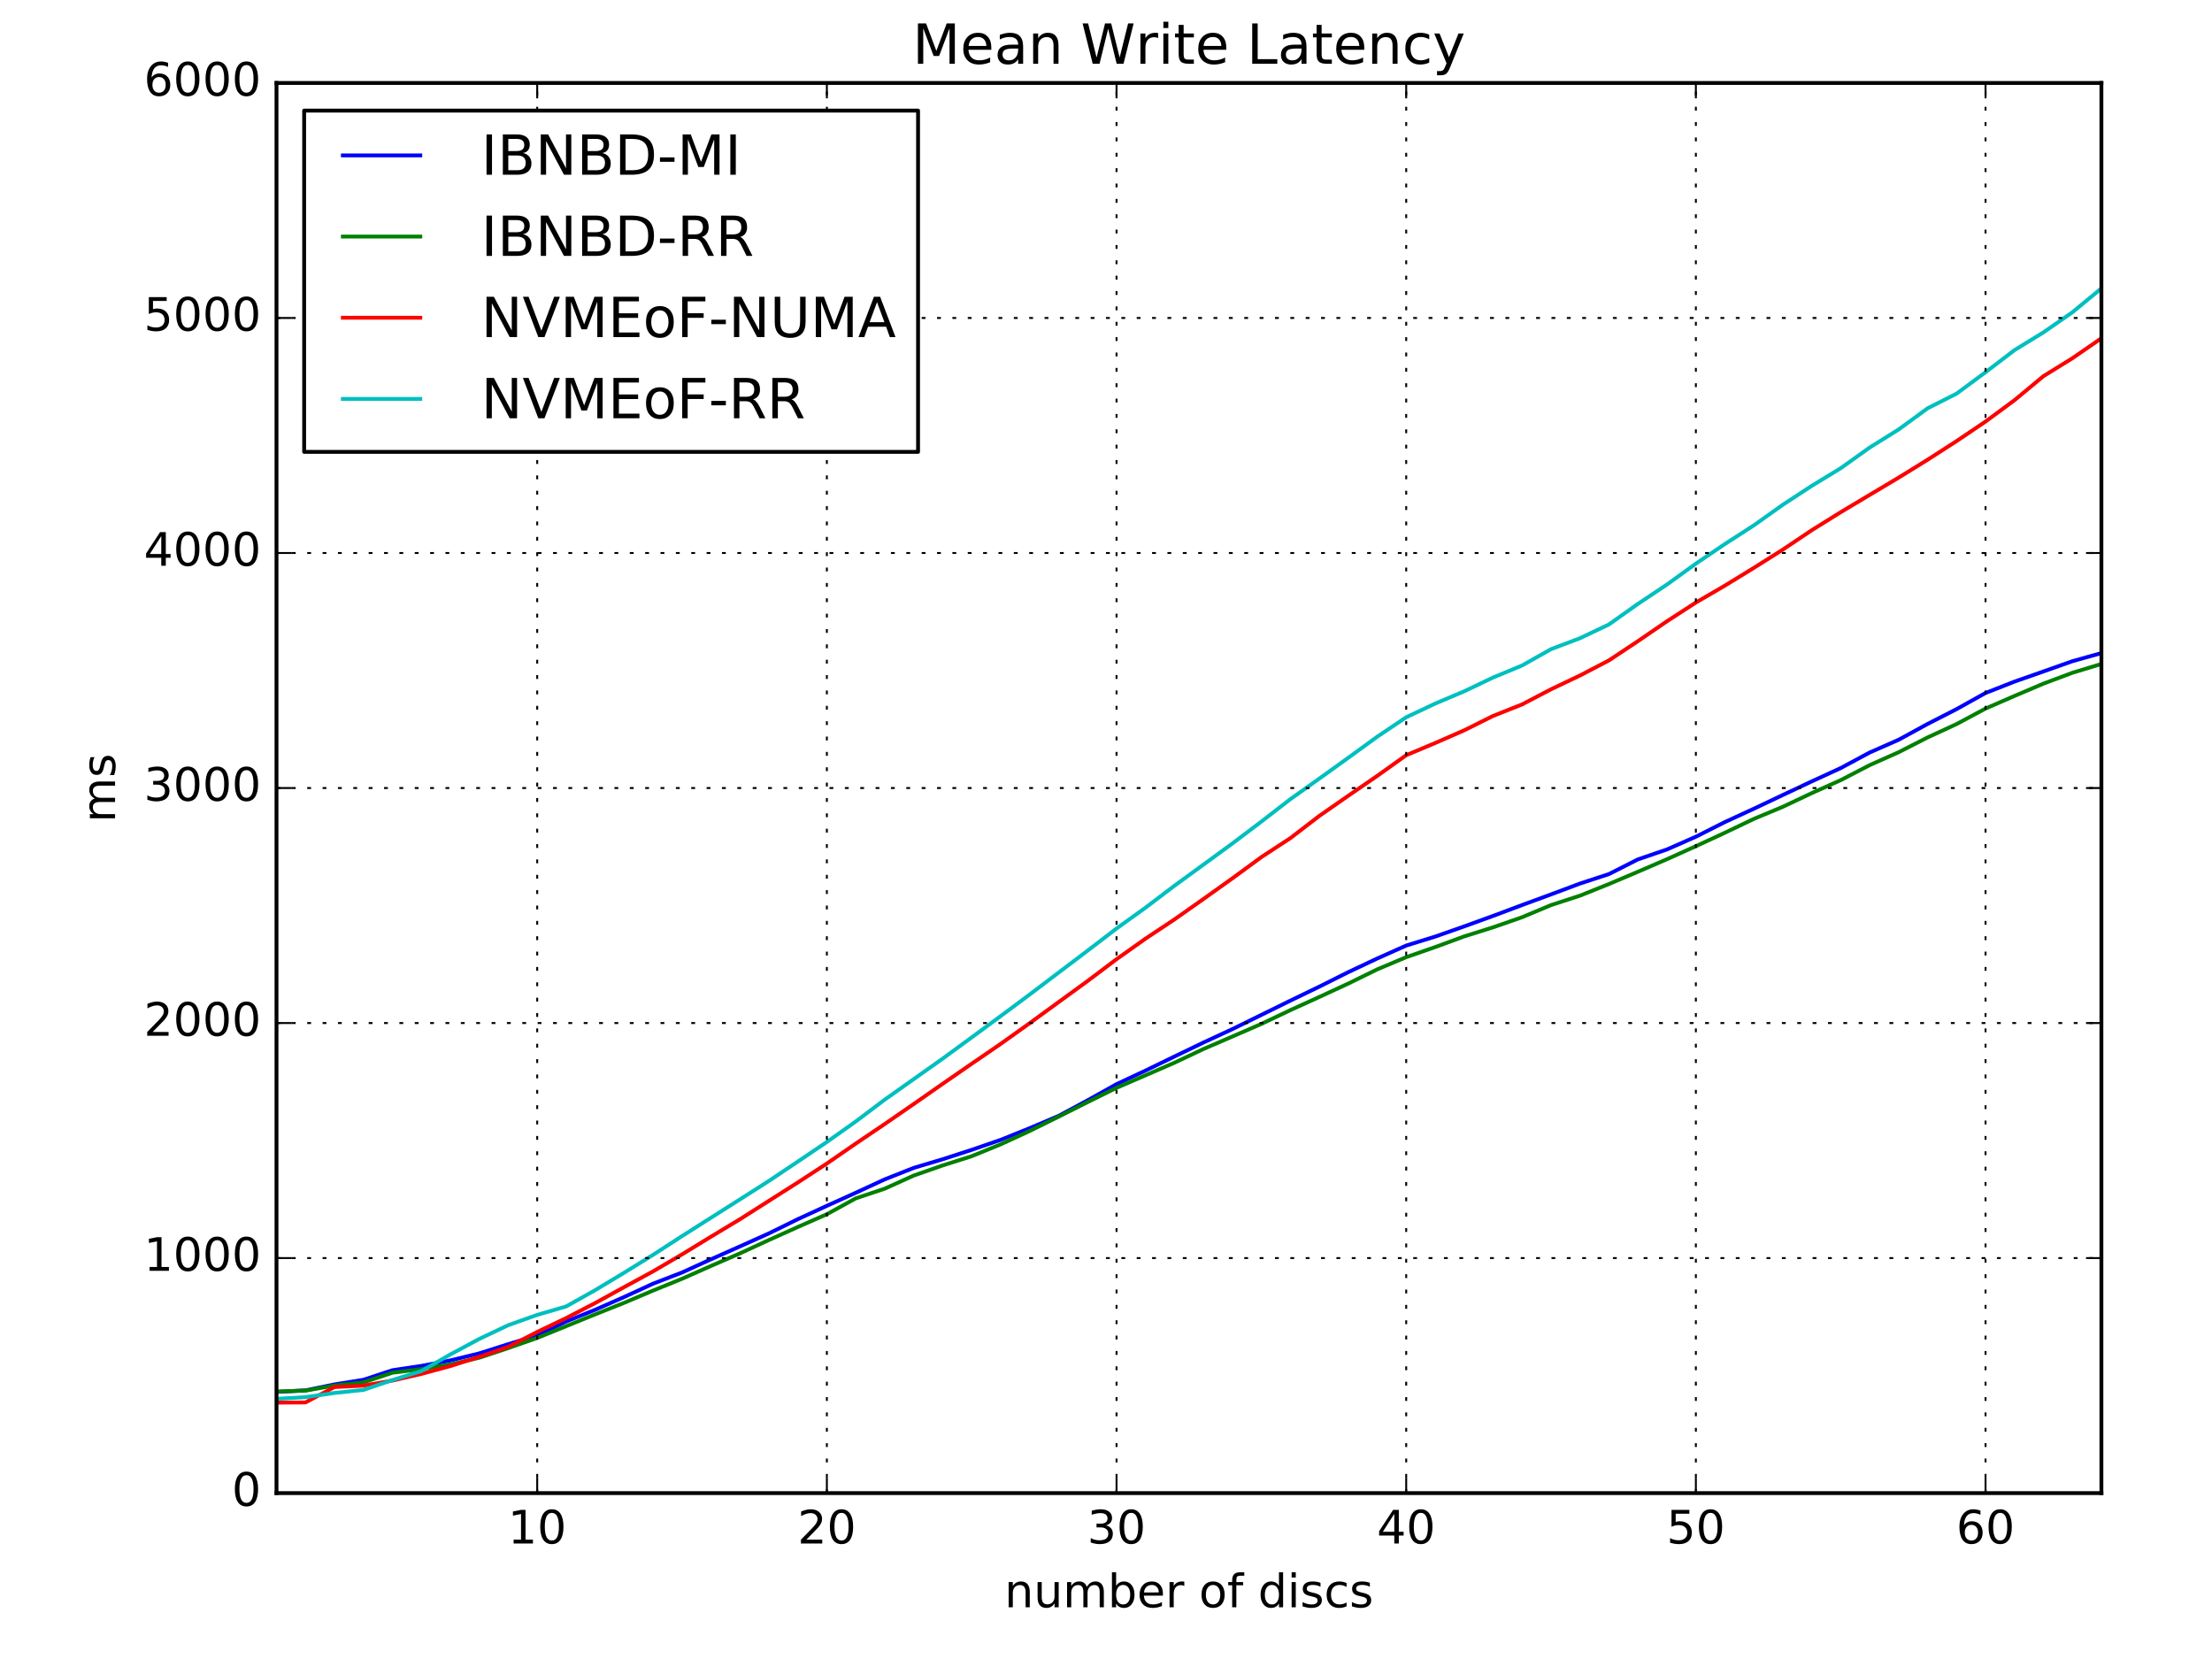 <?xml version="1.0" encoding="utf-8" standalone="no"?>
<!DOCTYPE svg PUBLIC "-//W3C//DTD SVG 1.1//EN"
  "http://www.w3.org/Graphics/SVG/1.1/DTD/svg11.dtd">
<!-- Created with matplotlib (http://matplotlib.org/) -->
<svg height="432pt" version="1.1" viewBox="0 0 576 432" width="576pt" xmlns="http://www.w3.org/2000/svg" xmlns:xlink="http://www.w3.org/1999/xlink">
 <defs>
  <style type="text/css">
*{stroke-linecap:butt;stroke-linejoin:round;stroke-miterlimit:100000;}
  </style>
 </defs>
 <g id="figure_1">
  <g id="patch_1">
   <path d="M 0 432 
L 576 432 
L 576 0 
L 0 0 
z
" style="fill:#ffffff;"/>
  </g>
  <g id="axes_1">
   <g id="patch_2">
    <path d="M 72 388.8 
L 547.2 388.8 
L 547.2 21.6 
L 72 21.6 
z
" style="fill:#ffffff;"/>
   </g>
   <g id="line2d_1">
    <path clip-path="url(#p3dcf7a0c95)" d="M 72 362.446 
L 79.543 362.047 
L 87.086 360.508 
L 94.629 359.295 
L 102.171 356.804 
L 109.714 355.678 
L 117.257 354.258 
L 124.8 352.417 
L 132.343 350.019 
L 139.886 347.706 
L 147.429 344.119 
L 154.971 341.063 
L 162.514 337.744 
L 170.057 334.269 
L 177.6 331.354 
L 185.143 327.91 
L 192.686 324.559 
L 200.229 321.168 
L 207.771 317.459 
L 215.314 313.992 
L 222.857 310.58 
L 230.4 307.097 
L 237.943 304.113 
L 245.486 301.856 
L 253.029 299.414 
L 260.571 296.815 
L 268.114 293.779 
L 275.657 290.577 
L 283.2 286.525 
L 290.743 282.314 
L 298.286 278.776 
L 305.829 275.109 
L 313.371 271.473 
L 320.914 267.976 
L 328.457 264.275 
L 336 260.566 
L 343.543 256.921 
L 351.086 253.142 
L 358.629 249.589 
L 366.171 246.219 
L 373.714 243.887 
L 381.257 241.234 
L 388.8 238.502 
L 396.343 235.672 
L 403.886 232.898 
L 411.429 230.073 
L 418.971 227.603 
L 426.514 223.782 
L 434.057 221.2 
L 441.6 217.878 
L 449.143 214.068 
L 456.686 210.596 
L 464.229 207.022 
L 471.771 203.474 
L 479.314 200.008 
L 486.857 195.953 
L 494.4 192.635 
L 501.943 188.515 
L 509.486 184.655 
L 517.029 180.452 
L 524.571 177.49 
L 532.114 174.844 
L 539.657 172.172 
L 547.2 170.066 
" style="fill:none;stroke:#0000ff;stroke-linecap:square;"/>
   </g>
   <g id="line2d_2">
    <path clip-path="url(#p3dcf7a0c95)" d="M 72 362.359 
L 79.543 362.114 
L 87.086 360.794 
L 94.629 359.971 
L 102.171 357.453 
L 109.714 356.513 
L 117.257 355.3 
L 124.8 353.549 
L 132.343 351.038 
L 139.886 348.394 
L 147.429 345.333 
L 154.971 342.259 
L 162.514 339.256 
L 170.057 336.06 
L 177.6 332.992 
L 185.143 329.646 
L 192.686 326.376 
L 200.229 322.893 
L 207.771 319.497 
L 215.314 316.179 
L 222.857 312.042 
L 230.4 309.521 
L 237.943 306.104 
L 245.486 303.471 
L 253.029 301.072 
L 260.571 297.986 
L 268.114 294.51 
L 275.657 290.784 
L 283.2 286.992 
L 290.743 283.269 
L 298.286 280.009 
L 305.829 276.73 
L 313.371 273.161 
L 320.914 269.906 
L 328.457 266.625 
L 336 263.042 
L 343.543 259.608 
L 351.086 256.117 
L 358.629 252.42 
L 366.171 249.246 
L 373.714 246.619 
L 381.257 243.843 
L 388.8 241.471 
L 396.343 238.844 
L 403.886 235.685 
L 411.429 233.225 
L 418.971 230.198 
L 426.514 227 
L 434.057 223.744 
L 441.6 220.345 
L 449.143 216.851 
L 456.686 213.241 
L 464.229 210.094 
L 471.771 206.528 
L 479.314 203.15 
L 486.857 199.241 
L 494.4 195.876 
L 501.943 192.027 
L 509.486 188.543 
L 517.029 184.506 
L 524.571 181.221 
L 532.114 178.013 
L 539.657 175.187 
L 547.2 172.893 
" style="fill:none;stroke:#008000;stroke-linecap:square;"/>
   </g>
   <g id="line2d_3">
    <path clip-path="url(#p3dcf7a0c95)" d="M 72 365.242 
L 79.543 365.189 
L 87.086 361.187 
L 94.629 360.817 
L 102.171 359.498 
L 109.714 357.76 
L 117.257 355.726 
L 124.8 353.321 
L 132.343 350.725 
L 139.886 346.833 
L 147.429 343.217 
L 154.971 339.318 
L 162.514 335.169 
L 170.057 331.061 
L 177.6 326.637 
L 185.143 322.024 
L 192.686 317.482 
L 200.229 312.691 
L 207.771 307.894 
L 215.314 302.98 
L 222.857 297.773 
L 230.4 292.677 
L 237.943 287.474 
L 245.486 282.206 
L 253.029 276.992 
L 260.571 271.829 
L 268.114 266.445 
L 275.657 260.943 
L 283.2 255.454 
L 290.743 249.771 
L 298.286 244.424 
L 305.829 239.413 
L 313.371 234.097 
L 320.914 228.714 
L 328.457 223.183 
L 336 218.254 
L 343.543 212.464 
L 351.086 207.213 
L 358.629 202.035 
L 366.171 196.653 
L 373.714 193.479 
L 381.257 190.182 
L 388.8 186.424 
L 396.343 183.427 
L 403.886 179.485 
L 411.429 175.894 
L 418.971 171.962 
L 426.514 166.953 
L 434.057 161.786 
L 441.6 156.895 
L 449.143 152.503 
L 456.686 147.879 
L 464.229 143.124 
L 471.771 138.068 
L 479.314 133.37 
L 486.857 128.869 
L 494.4 124.371 
L 501.943 119.713 
L 509.486 114.857 
L 517.029 109.771 
L 524.571 104.208 
L 532.114 97.944 
L 539.657 93.279 
L 547.2 88.078 
" style="fill:none;stroke:#ff0000;stroke-linecap:square;"/>
   </g>
   <g id="line2d_4">
    <path clip-path="url(#p3dcf7a0c95)" d="M 72 364.264 
L 79.543 363.814 
L 87.086 362.724 
L 94.629 361.936 
L 102.171 359.368 
L 109.714 357.029 
L 117.257 352.704 
L 124.8 348.653 
L 132.343 345.075 
L 139.886 342.39 
L 147.429 340.192 
L 154.971 335.961 
L 162.514 331.421 
L 170.057 326.761 
L 177.6 321.873 
L 185.143 317.09 
L 192.686 312.314 
L 200.229 307.505 
L 207.771 302.459 
L 215.314 297.366 
L 222.857 292.019 
L 230.4 286.334 
L 237.943 280.992 
L 245.486 275.654 
L 253.029 270.133 
L 260.571 264.588 
L 268.114 258.975 
L 275.657 253.26 
L 283.2 247.558 
L 290.743 241.782 
L 298.286 236.354 
L 305.829 230.642 
L 313.371 225.148 
L 320.914 219.638 
L 328.457 213.94 
L 336 208.105 
L 343.543 202.747 
L 351.086 197.324 
L 358.629 191.838 
L 366.171 186.774 
L 373.714 183.215 
L 381.257 180.022 
L 388.8 176.421 
L 396.343 173.293 
L 403.886 169.039 
L 411.429 166.188 
L 418.971 162.598 
L 426.514 157.245 
L 434.057 152.22 
L 441.6 146.774 
L 449.143 141.672 
L 456.686 136.808 
L 464.229 131.446 
L 471.771 126.513 
L 479.314 121.925 
L 486.857 116.538 
L 494.4 111.835 
L 501.943 106.319 
L 509.486 102.502 
L 517.029 96.926 
L 524.571 91.172 
L 532.114 86.544 
L 539.657 81.308 
L 547.2 75.09 
" style="fill:none;stroke:#00bfbf;stroke-linecap:square;"/>
   </g>
   <g id="patch_3">
    <path d="M 547.2 388.8 
L 547.2 21.6 
" style="fill:none;stroke:#000000;stroke-linecap:square;stroke-linejoin:miter;"/>
   </g>
   <g id="patch_4">
    <path d="M 72 388.8 
L 72 21.6 
" style="fill:none;stroke:#000000;stroke-linecap:square;stroke-linejoin:miter;"/>
   </g>
   <g id="patch_5">
    <path d="M 72 388.8 
L 547.2 388.8 
" style="fill:none;stroke:#000000;stroke-linecap:square;stroke-linejoin:miter;"/>
   </g>
   <g id="patch_6">
    <path d="M 72 21.6 
L 547.2 21.6 
" style="fill:none;stroke:#000000;stroke-linecap:square;stroke-linejoin:miter;"/>
   </g>
   <g id="matplotlib.axis_1">
    <g id="xtick_1">
     <g id="line2d_5">
      <path clip-path="url(#p3dcf7a0c95)" d="M 139.886 388.8 
L 139.886 21.6 
" style="fill:none;stroke:#000000;stroke-dasharray:1,3;stroke-dashoffset:0.0;stroke-width:0.5;"/>
     </g>
     <g id="line2d_6">
      <defs>
       <path d="M 0 0 
L 0 -4 
" id="m0d6331dfb3" style="stroke:#000000;stroke-width:0.5;"/>
      </defs>
      <g>
       <use style="stroke:#000000;stroke-width:0.5;" x="139.886" xlink:href="#m0d6331dfb3" y="388.8"/>
      </g>
     </g>
     <g id="line2d_7">
      <defs>
       <path d="M 0 0 
L 0 4 
" id="m3b70b307ce" style="stroke:#000000;stroke-width:0.5;"/>
      </defs>
      <g>
       <use style="stroke:#000000;stroke-width:0.5;" x="139.886" xlink:href="#m3b70b307ce" y="21.6"/>
      </g>
     </g>
     <g id="text_1">
      <!-- 10 -->
      <defs>
       <path d="M 12.406 8.297 
L 28.516 8.297 
L 28.516 63.922 
L 10.984 60.406 
L 10.984 69.391 
L 28.422 72.906 
L 38.281 72.906 
L 38.281 8.297 
L 54.391 8.297 
L 54.391 0 
L 12.406 0 
z
" id="BitstreamVeraSans-Roman-31"/>
       <path d="M 31.781 66.406 
Q 24.172 66.406 20.328 58.906 
Q 16.5 51.422 16.5 36.375 
Q 16.5 21.391 20.328 13.891 
Q 24.172 6.391 31.781 6.391 
Q 39.453 6.391 43.281 13.891 
Q 47.125 21.391 47.125 36.375 
Q 47.125 51.422 43.281 58.906 
Q 39.453 66.406 31.781 66.406 
M 31.781 74.219 
Q 44.047 74.219 50.516 64.516 
Q 56.984 54.828 56.984 36.375 
Q 56.984 17.969 50.516 8.266 
Q 44.047 -1.422 31.781 -1.422 
Q 19.531 -1.422 13.062 8.266 
Q 6.594 17.969 6.594 36.375 
Q 6.594 54.828 13.062 64.516 
Q 19.531 74.219 31.781 74.219 
" id="BitstreamVeraSans-Roman-30"/>
      </defs>
      <g transform="translate(132.251 401.918)scale(0.12 -0.12)">
       <use xlink:href="#BitstreamVeraSans-Roman-31"/>
       <use x="63.623" xlink:href="#BitstreamVeraSans-Roman-30"/>
      </g>
     </g>
    </g>
    <g id="xtick_2">
     <g id="line2d_8">
      <path clip-path="url(#p3dcf7a0c95)" d="M 215.314 388.8 
L 215.314 21.6 
" style="fill:none;stroke:#000000;stroke-dasharray:1,3;stroke-dashoffset:0.0;stroke-width:0.5;"/>
     </g>
     <g id="line2d_9">
      <g>
       <use style="stroke:#000000;stroke-width:0.5;" x="215.314" xlink:href="#m0d6331dfb3" y="388.8"/>
      </g>
     </g>
     <g id="line2d_10">
      <g>
       <use style="stroke:#000000;stroke-width:0.5;" x="215.314" xlink:href="#m3b70b307ce" y="21.6"/>
      </g>
     </g>
     <g id="text_2">
      <!-- 20 -->
      <defs>
       <path d="M 19.188 8.297 
L 53.609 8.297 
L 53.609 0 
L 7.328 0 
L 7.328 8.297 
Q 12.938 14.109 22.625 23.891 
Q 32.328 33.688 34.812 36.531 
Q 39.547 41.844 41.422 45.531 
Q 43.312 49.219 43.312 52.781 
Q 43.312 58.594 39.234 62.25 
Q 35.156 65.922 28.609 65.922 
Q 23.969 65.922 18.812 64.312 
Q 13.672 62.703 7.812 59.422 
L 7.812 69.391 
Q 13.766 71.781 18.938 73 
Q 24.125 74.219 28.422 74.219 
Q 39.75 74.219 46.484 68.547 
Q 53.219 62.891 53.219 53.422 
Q 53.219 48.922 51.531 44.891 
Q 49.859 40.875 45.406 35.406 
Q 44.188 33.984 37.641 27.219 
Q 31.109 20.453 19.188 8.297 
" id="BitstreamVeraSans-Roman-32"/>
      </defs>
      <g transform="translate(207.679 401.918)scale(0.12 -0.12)">
       <use xlink:href="#BitstreamVeraSans-Roman-32"/>
       <use x="63.623" xlink:href="#BitstreamVeraSans-Roman-30"/>
      </g>
     </g>
    </g>
    <g id="xtick_3">
     <g id="line2d_11">
      <path clip-path="url(#p3dcf7a0c95)" d="M 290.743 388.8 
L 290.743 21.6 
" style="fill:none;stroke:#000000;stroke-dasharray:1,3;stroke-dashoffset:0.0;stroke-width:0.5;"/>
     </g>
     <g id="line2d_12">
      <g>
       <use style="stroke:#000000;stroke-width:0.5;" x="290.743" xlink:href="#m0d6331dfb3" y="388.8"/>
      </g>
     </g>
     <g id="line2d_13">
      <g>
       <use style="stroke:#000000;stroke-width:0.5;" x="290.743" xlink:href="#m3b70b307ce" y="21.6"/>
      </g>
     </g>
     <g id="text_3">
      <!-- 30 -->
      <defs>
       <path d="M 40.578 39.312 
Q 47.656 37.797 51.625 33 
Q 55.609 28.219 55.609 21.188 
Q 55.609 10.406 48.188 4.484 
Q 40.766 -1.422 27.094 -1.422 
Q 22.516 -1.422 17.656 -0.516 
Q 12.797 0.391 7.625 2.203 
L 7.625 11.719 
Q 11.719 9.328 16.594 8.109 
Q 21.484 6.891 26.812 6.891 
Q 36.078 6.891 40.938 10.547 
Q 45.797 14.203 45.797 21.188 
Q 45.797 27.641 41.281 31.266 
Q 36.766 34.906 28.719 34.906 
L 20.219 34.906 
L 20.219 43.016 
L 29.109 43.016 
Q 36.375 43.016 40.234 45.922 
Q 44.094 48.828 44.094 54.297 
Q 44.094 59.906 40.109 62.906 
Q 36.141 65.922 28.719 65.922 
Q 24.656 65.922 20.016 65.031 
Q 15.375 64.156 9.812 62.312 
L 9.812 71.094 
Q 15.438 72.656 20.344 73.438 
Q 25.25 74.219 29.594 74.219 
Q 40.828 74.219 47.359 69.109 
Q 53.906 64.016 53.906 55.328 
Q 53.906 49.266 50.438 45.094 
Q 46.969 40.922 40.578 39.312 
" id="BitstreamVeraSans-Roman-33"/>
      </defs>
      <g transform="translate(283.108 401.918)scale(0.12 -0.12)">
       <use xlink:href="#BitstreamVeraSans-Roman-33"/>
       <use x="63.623" xlink:href="#BitstreamVeraSans-Roman-30"/>
      </g>
     </g>
    </g>
    <g id="xtick_4">
     <g id="line2d_14">
      <path clip-path="url(#p3dcf7a0c95)" d="M 366.171 388.8 
L 366.171 21.6 
" style="fill:none;stroke:#000000;stroke-dasharray:1,3;stroke-dashoffset:0.0;stroke-width:0.5;"/>
     </g>
     <g id="line2d_15">
      <g>
       <use style="stroke:#000000;stroke-width:0.5;" x="366.171" xlink:href="#m0d6331dfb3" y="388.8"/>
      </g>
     </g>
     <g id="line2d_16">
      <g>
       <use style="stroke:#000000;stroke-width:0.5;" x="366.171" xlink:href="#m3b70b307ce" y="21.6"/>
      </g>
     </g>
     <g id="text_4">
      <!-- 40 -->
      <defs>
       <path d="M 37.797 64.312 
L 12.891 25.391 
L 37.797 25.391 
z
M 35.203 72.906 
L 47.609 72.906 
L 47.609 25.391 
L 58.016 25.391 
L 58.016 17.188 
L 47.609 17.188 
L 47.609 0 
L 37.797 0 
L 37.797 17.188 
L 4.891 17.188 
L 4.891 26.703 
z
" id="BitstreamVeraSans-Roman-34"/>
      </defs>
      <g transform="translate(358.536 401.918)scale(0.12 -0.12)">
       <use xlink:href="#BitstreamVeraSans-Roman-34"/>
       <use x="63.623" xlink:href="#BitstreamVeraSans-Roman-30"/>
      </g>
     </g>
    </g>
    <g id="xtick_5">
     <g id="line2d_17">
      <path clip-path="url(#p3dcf7a0c95)" d="M 441.6 388.8 
L 441.6 21.6 
" style="fill:none;stroke:#000000;stroke-dasharray:1,3;stroke-dashoffset:0.0;stroke-width:0.5;"/>
     </g>
     <g id="line2d_18">
      <g>
       <use style="stroke:#000000;stroke-width:0.5;" x="441.6" xlink:href="#m0d6331dfb3" y="388.8"/>
      </g>
     </g>
     <g id="line2d_19">
      <g>
       <use style="stroke:#000000;stroke-width:0.5;" x="441.6" xlink:href="#m3b70b307ce" y="21.6"/>
      </g>
     </g>
     <g id="text_5">
      <!-- 50 -->
      <defs>
       <path d="M 10.797 72.906 
L 49.516 72.906 
L 49.516 64.594 
L 19.828 64.594 
L 19.828 46.734 
Q 21.969 47.469 24.109 47.828 
Q 26.266 48.188 28.422 48.188 
Q 40.625 48.188 47.75 41.5 
Q 54.891 34.812 54.891 23.391 
Q 54.891 11.625 47.562 5.094 
Q 40.234 -1.422 26.906 -1.422 
Q 22.312 -1.422 17.547 -0.641 
Q 12.797 0.141 7.719 1.703 
L 7.719 11.625 
Q 12.109 9.234 16.797 8.062 
Q 21.484 6.891 26.703 6.891 
Q 35.156 6.891 40.078 11.328 
Q 45.016 15.766 45.016 23.391 
Q 45.016 31 40.078 35.438 
Q 35.156 39.891 26.703 39.891 
Q 22.75 39.891 18.812 39.016 
Q 14.891 38.141 10.797 36.281 
z
" id="BitstreamVeraSans-Roman-35"/>
      </defs>
      <g transform="translate(433.965 401.918)scale(0.12 -0.12)">
       <use xlink:href="#BitstreamVeraSans-Roman-35"/>
       <use x="63.623" xlink:href="#BitstreamVeraSans-Roman-30"/>
      </g>
     </g>
    </g>
    <g id="xtick_6">
     <g id="line2d_20">
      <path clip-path="url(#p3dcf7a0c95)" d="M 517.029 388.8 
L 517.029 21.6 
" style="fill:none;stroke:#000000;stroke-dasharray:1,3;stroke-dashoffset:0.0;stroke-width:0.5;"/>
     </g>
     <g id="line2d_21">
      <g>
       <use style="stroke:#000000;stroke-width:0.5;" x="517.029" xlink:href="#m0d6331dfb3" y="388.8"/>
      </g>
     </g>
     <g id="line2d_22">
      <g>
       <use style="stroke:#000000;stroke-width:0.5;" x="517.029" xlink:href="#m3b70b307ce" y="21.6"/>
      </g>
     </g>
     <g id="text_6">
      <!-- 60 -->
      <defs>
       <path d="M 33.016 40.375 
Q 26.375 40.375 22.484 35.828 
Q 18.609 31.297 18.609 23.391 
Q 18.609 15.531 22.484 10.953 
Q 26.375 6.391 33.016 6.391 
Q 39.656 6.391 43.531 10.953 
Q 47.406 15.531 47.406 23.391 
Q 47.406 31.297 43.531 35.828 
Q 39.656 40.375 33.016 40.375 
M 52.594 71.297 
L 52.594 62.312 
Q 48.875 64.062 45.094 64.984 
Q 41.312 65.922 37.594 65.922 
Q 27.828 65.922 22.672 59.328 
Q 17.531 52.734 16.797 39.406 
Q 19.672 43.656 24.016 45.922 
Q 28.375 48.188 33.594 48.188 
Q 44.578 48.188 50.953 41.516 
Q 57.328 34.859 57.328 23.391 
Q 57.328 12.156 50.688 5.359 
Q 44.047 -1.422 33.016 -1.422 
Q 20.359 -1.422 13.672 8.266 
Q 6.984 17.969 6.984 36.375 
Q 6.984 53.656 15.188 63.938 
Q 23.391 74.219 37.203 74.219 
Q 40.922 74.219 44.703 73.484 
Q 48.484 72.75 52.594 71.297 
" id="BitstreamVeraSans-Roman-36"/>
      </defs>
      <g transform="translate(509.394 401.918)scale(0.12 -0.12)">
       <use xlink:href="#BitstreamVeraSans-Roman-36"/>
       <use x="63.623" xlink:href="#BitstreamVeraSans-Roman-30"/>
      </g>
     </g>
    </g>
    <g id="text_7">
     <!-- number of discs -->
     <defs>
      <path d="M 37.109 75.984 
L 37.109 68.5 
L 28.516 68.5 
Q 23.688 68.5 21.797 66.547 
Q 19.922 64.594 19.922 59.516 
L 19.922 54.688 
L 34.719 54.688 
L 34.719 47.703 
L 19.922 47.703 
L 19.922 0 
L 10.891 0 
L 10.891 47.703 
L 2.297 47.703 
L 2.297 54.688 
L 10.891 54.688 
L 10.891 58.5 
Q 10.891 67.625 15.141 71.797 
Q 19.391 75.984 28.609 75.984 
z
" id="BitstreamVeraSans-Roman-66"/>
      <path d="M 9.422 54.688 
L 18.406 54.688 
L 18.406 0 
L 9.422 0 
z
M 9.422 75.984 
L 18.406 75.984 
L 18.406 64.594 
L 9.422 64.594 
z
" id="BitstreamVeraSans-Roman-69"/>
      <path d="M 41.109 46.297 
Q 39.594 47.172 37.812 47.578 
Q 36.031 48 33.891 48 
Q 26.266 48 22.188 43.047 
Q 18.109 38.094 18.109 28.812 
L 18.109 0 
L 9.078 0 
L 9.078 54.688 
L 18.109 54.688 
L 18.109 46.188 
Q 20.953 51.172 25.484 53.578 
Q 30.031 56 36.531 56 
Q 37.453 56 38.578 55.875 
Q 39.703 55.766 41.062 55.516 
z
" id="BitstreamVeraSans-Roman-72"/>
      <path d="M 30.609 48.391 
Q 23.391 48.391 19.188 42.75 
Q 14.984 37.109 14.984 27.297 
Q 14.984 17.484 19.156 11.844 
Q 23.344 6.203 30.609 6.203 
Q 37.797 6.203 41.984 11.859 
Q 46.188 17.531 46.188 27.297 
Q 46.188 37.016 41.984 42.703 
Q 37.797 48.391 30.609 48.391 
M 30.609 56 
Q 42.328 56 49.016 48.375 
Q 55.719 40.766 55.719 27.297 
Q 55.719 13.875 49.016 6.219 
Q 42.328 -1.422 30.609 -1.422 
Q 18.844 -1.422 12.172 6.219 
Q 5.516 13.875 5.516 27.297 
Q 5.516 40.766 12.172 48.375 
Q 18.844 56 30.609 56 
" id="BitstreamVeraSans-Roman-6f"/>
      <path d="M 48.688 27.297 
Q 48.688 37.203 44.609 42.844 
Q 40.531 48.484 33.406 48.484 
Q 26.266 48.484 22.188 42.844 
Q 18.109 37.203 18.109 27.297 
Q 18.109 17.391 22.188 11.75 
Q 26.266 6.109 33.406 6.109 
Q 40.531 6.109 44.609 11.75 
Q 48.688 17.391 48.688 27.297 
M 18.109 46.391 
Q 20.953 51.266 25.266 53.625 
Q 29.594 56 35.594 56 
Q 45.562 56 51.781 48.094 
Q 58.016 40.188 58.016 27.297 
Q 58.016 14.406 51.781 6.484 
Q 45.562 -1.422 35.594 -1.422 
Q 29.594 -1.422 25.266 0.953 
Q 20.953 3.328 18.109 8.203 
L 18.109 0 
L 9.078 0 
L 9.078 75.984 
L 18.109 75.984 
z
" id="BitstreamVeraSans-Roman-62"/>
      <path d="M 48.781 52.594 
L 48.781 44.188 
Q 44.969 46.297 41.141 47.344 
Q 37.312 48.391 33.406 48.391 
Q 24.656 48.391 19.812 42.844 
Q 14.984 37.312 14.984 27.297 
Q 14.984 17.281 19.812 11.734 
Q 24.656 6.203 33.406 6.203 
Q 37.312 6.203 41.141 7.25 
Q 44.969 8.297 48.781 10.406 
L 48.781 2.094 
Q 45.016 0.344 40.984 -0.531 
Q 36.969 -1.422 32.422 -1.422 
Q 20.062 -1.422 12.781 6.344 
Q 5.516 14.109 5.516 27.297 
Q 5.516 40.672 12.859 48.328 
Q 20.219 56 33.016 56 
Q 37.156 56 41.109 55.141 
Q 45.062 54.297 48.781 52.594 
" id="BitstreamVeraSans-Roman-63"/>
      <path d="M 56.203 29.594 
L 56.203 25.203 
L 14.891 25.203 
Q 15.484 15.922 20.484 11.062 
Q 25.484 6.203 34.422 6.203 
Q 39.594 6.203 44.453 7.469 
Q 49.312 8.734 54.109 11.281 
L 54.109 2.781 
Q 49.266 0.734 44.188 -0.344 
Q 39.109 -1.422 33.891 -1.422 
Q 20.797 -1.422 13.156 6.188 
Q 5.516 13.812 5.516 26.812 
Q 5.516 40.234 12.766 48.109 
Q 20.016 56 32.328 56 
Q 43.359 56 49.781 48.891 
Q 56.203 41.797 56.203 29.594 
M 47.219 32.234 
Q 47.125 39.594 43.094 43.984 
Q 39.062 48.391 32.422 48.391 
Q 24.906 48.391 20.391 44.141 
Q 15.875 39.891 15.188 32.172 
z
" id="BitstreamVeraSans-Roman-65"/>
      <path d="M 44.281 53.078 
L 44.281 44.578 
Q 40.484 46.531 36.375 47.5 
Q 32.281 48.484 27.875 48.484 
Q 21.188 48.484 17.844 46.438 
Q 14.5 44.391 14.5 40.281 
Q 14.5 37.156 16.891 35.375 
Q 19.281 33.594 26.516 31.984 
L 29.594 31.297 
Q 39.156 29.25 43.188 25.516 
Q 47.219 21.781 47.219 15.094 
Q 47.219 7.469 41.188 3.016 
Q 35.156 -1.422 24.609 -1.422 
Q 20.219 -1.422 15.453 -0.562 
Q 10.688 0.297 5.422 2 
L 5.422 11.281 
Q 10.406 8.688 15.234 7.391 
Q 20.062 6.109 24.812 6.109 
Q 31.156 6.109 34.562 8.281 
Q 37.984 10.453 37.984 14.406 
Q 37.984 18.062 35.516 20.016 
Q 33.062 21.969 24.703 23.781 
L 21.578 24.516 
Q 13.234 26.266 9.516 29.906 
Q 5.812 33.547 5.812 39.891 
Q 5.812 47.609 11.281 51.797 
Q 16.75 56 26.812 56 
Q 31.781 56 36.172 55.266 
Q 40.578 54.547 44.281 53.078 
" id="BitstreamVeraSans-Roman-73"/>
      <path d="M 54.891 33.016 
L 54.891 0 
L 45.906 0 
L 45.906 32.719 
Q 45.906 40.484 42.875 44.328 
Q 39.844 48.188 33.797 48.188 
Q 26.516 48.188 22.312 43.547 
Q 18.109 38.922 18.109 30.906 
L 18.109 0 
L 9.078 0 
L 9.078 54.688 
L 18.109 54.688 
L 18.109 46.188 
Q 21.344 51.125 25.703 53.562 
Q 30.078 56 35.797 56 
Q 45.219 56 50.047 50.172 
Q 54.891 44.344 54.891 33.016 
" id="BitstreamVeraSans-Roman-6e"/>
      <path id="BitstreamVeraSans-Roman-20"/>
      <path d="M 8.5 21.578 
L 8.5 54.688 
L 17.484 54.688 
L 17.484 21.922 
Q 17.484 14.156 20.5 10.266 
Q 23.531 6.391 29.594 6.391 
Q 36.859 6.391 41.078 11.031 
Q 45.312 15.672 45.312 23.688 
L 45.312 54.688 
L 54.297 54.688 
L 54.297 0 
L 45.312 0 
L 45.312 8.406 
Q 42.047 3.422 37.719 1 
Q 33.406 -1.422 27.688 -1.422 
Q 18.266 -1.422 13.375 4.438 
Q 8.5 10.297 8.5 21.578 
" id="BitstreamVeraSans-Roman-75"/>
      <path d="M 52 44.188 
Q 55.375 50.25 60.062 53.125 
Q 64.75 56 71.094 56 
Q 79.641 56 84.281 50.016 
Q 88.922 44.047 88.922 33.016 
L 88.922 0 
L 79.891 0 
L 79.891 32.719 
Q 79.891 40.578 77.094 44.375 
Q 74.312 48.188 68.609 48.188 
Q 61.625 48.188 57.562 43.547 
Q 53.516 38.922 53.516 30.906 
L 53.516 0 
L 44.484 0 
L 44.484 32.719 
Q 44.484 40.625 41.703 44.406 
Q 38.922 48.188 33.109 48.188 
Q 26.219 48.188 22.156 43.531 
Q 18.109 38.875 18.109 30.906 
L 18.109 0 
L 9.078 0 
L 9.078 54.688 
L 18.109 54.688 
L 18.109 46.188 
Q 21.188 51.219 25.484 53.609 
Q 29.781 56 35.688 56 
Q 41.656 56 45.828 52.969 
Q 50 49.953 52 44.188 
" id="BitstreamVeraSans-Roman-6d"/>
      <path d="M 45.406 46.391 
L 45.406 75.984 
L 54.391 75.984 
L 54.391 0 
L 45.406 0 
L 45.406 8.203 
Q 42.578 3.328 38.25 0.953 
Q 33.938 -1.422 27.875 -1.422 
Q 17.969 -1.422 11.734 6.484 
Q 5.516 14.406 5.516 27.297 
Q 5.516 40.188 11.734 48.094 
Q 17.969 56 27.875 56 
Q 33.938 56 38.25 53.625 
Q 42.578 51.266 45.406 46.391 
M 14.797 27.297 
Q 14.797 17.391 18.875 11.75 
Q 22.953 6.109 30.078 6.109 
Q 37.203 6.109 41.297 11.75 
Q 45.406 17.391 45.406 27.297 
Q 45.406 37.203 41.297 42.844 
Q 37.203 48.484 30.078 48.484 
Q 22.953 48.484 18.875 42.844 
Q 14.797 37.203 14.797 27.297 
" id="BitstreamVeraSans-Roman-64"/>
     </defs>
     <g transform="translate(261.56 418.532)scale(0.12 -0.12)">
      <use xlink:href="#BitstreamVeraSans-Roman-6e"/>
      <use x="63.379" xlink:href="#BitstreamVeraSans-Roman-75"/>
      <use x="126.758" xlink:href="#BitstreamVeraSans-Roman-6d"/>
      <use x="224.17" xlink:href="#BitstreamVeraSans-Roman-62"/>
      <use x="287.646" xlink:href="#BitstreamVeraSans-Roman-65"/>
      <use x="349.17" xlink:href="#BitstreamVeraSans-Roman-72"/>
      <use x="390.283" xlink:href="#BitstreamVeraSans-Roman-20"/>
      <use x="422.07" xlink:href="#BitstreamVeraSans-Roman-6f"/>
      <use x="483.252" xlink:href="#BitstreamVeraSans-Roman-66"/>
      <use x="518.457" xlink:href="#BitstreamVeraSans-Roman-20"/>
      <use x="550.244" xlink:href="#BitstreamVeraSans-Roman-64"/>
      <use x="613.721" xlink:href="#BitstreamVeraSans-Roman-69"/>
      <use x="641.504" xlink:href="#BitstreamVeraSans-Roman-73"/>
      <use x="693.604" xlink:href="#BitstreamVeraSans-Roman-63"/>
      <use x="748.584" xlink:href="#BitstreamVeraSans-Roman-73"/>
     </g>
    </g>
   </g>
   <g id="matplotlib.axis_2">
    <g id="ytick_1">
     <g id="line2d_23">
      <path clip-path="url(#p3dcf7a0c95)" d="M 72 388.8 
L 547.2 388.8 
" style="fill:none;stroke:#000000;stroke-dasharray:1,3;stroke-dashoffset:0.0;stroke-width:0.5;"/>
     </g>
     <g id="line2d_24">
      <defs>
       <path d="M 0 0 
L 4 0 
" id="m62895f1e81" style="stroke:#000000;stroke-width:0.5;"/>
      </defs>
      <g>
       <use style="stroke:#000000;stroke-width:0.5;" x="72.0" xlink:href="#m62895f1e81" y="388.8"/>
      </g>
     </g>
     <g id="line2d_25">
      <defs>
       <path d="M 0 0 
L -4 0 
" id="m10cb605d29" style="stroke:#000000;stroke-width:0.5;"/>
      </defs>
      <g>
       <use style="stroke:#000000;stroke-width:0.5;" x="547.2" xlink:href="#m10cb605d29" y="388.8"/>
      </g>
     </g>
     <g id="text_8">
      <!-- 0 -->
      <g transform="translate(60.365 392.111)scale(0.12 -0.12)">
       <use xlink:href="#BitstreamVeraSans-Roman-30"/>
      </g>
     </g>
    </g>
    <g id="ytick_2">
     <g id="line2d_26">
      <path clip-path="url(#p3dcf7a0c95)" d="M 72 327.6 
L 547.2 327.6 
" style="fill:none;stroke:#000000;stroke-dasharray:1,3;stroke-dashoffset:0.0;stroke-width:0.5;"/>
     </g>
     <g id="line2d_27">
      <g>
       <use style="stroke:#000000;stroke-width:0.5;" x="72.0" xlink:href="#m62895f1e81" y="327.6"/>
      </g>
     </g>
     <g id="line2d_28">
      <g>
       <use style="stroke:#000000;stroke-width:0.5;" x="547.2" xlink:href="#m10cb605d29" y="327.6"/>
      </g>
     </g>
     <g id="text_9">
      <!-- 1000 -->
      <g transform="translate(37.46 330.911)scale(0.12 -0.12)">
       <use xlink:href="#BitstreamVeraSans-Roman-31"/>
       <use x="63.623" xlink:href="#BitstreamVeraSans-Roman-30"/>
       <use x="127.246" xlink:href="#BitstreamVeraSans-Roman-30"/>
       <use x="190.869" xlink:href="#BitstreamVeraSans-Roman-30"/>
      </g>
     </g>
    </g>
    <g id="ytick_3">
     <g id="line2d_29">
      <path clip-path="url(#p3dcf7a0c95)" d="M 72 266.4 
L 547.2 266.4 
" style="fill:none;stroke:#000000;stroke-dasharray:1,3;stroke-dashoffset:0.0;stroke-width:0.5;"/>
     </g>
     <g id="line2d_30">
      <g>
       <use style="stroke:#000000;stroke-width:0.5;" x="72.0" xlink:href="#m62895f1e81" y="266.4"/>
      </g>
     </g>
     <g id="line2d_31">
      <g>
       <use style="stroke:#000000;stroke-width:0.5;" x="547.2" xlink:href="#m10cb605d29" y="266.4"/>
      </g>
     </g>
     <g id="text_10">
      <!-- 2000 -->
      <g transform="translate(37.46 269.711)scale(0.12 -0.12)">
       <use xlink:href="#BitstreamVeraSans-Roman-32"/>
       <use x="63.623" xlink:href="#BitstreamVeraSans-Roman-30"/>
       <use x="127.246" xlink:href="#BitstreamVeraSans-Roman-30"/>
       <use x="190.869" xlink:href="#BitstreamVeraSans-Roman-30"/>
      </g>
     </g>
    </g>
    <g id="ytick_4">
     <g id="line2d_32">
      <path clip-path="url(#p3dcf7a0c95)" d="M 72 205.2 
L 547.2 205.2 
" style="fill:none;stroke:#000000;stroke-dasharray:1,3;stroke-dashoffset:0.0;stroke-width:0.5;"/>
     </g>
     <g id="line2d_33">
      <g>
       <use style="stroke:#000000;stroke-width:0.5;" x="72.0" xlink:href="#m62895f1e81" y="205.2"/>
      </g>
     </g>
     <g id="line2d_34">
      <g>
       <use style="stroke:#000000;stroke-width:0.5;" x="547.2" xlink:href="#m10cb605d29" y="205.2"/>
      </g>
     </g>
     <g id="text_11">
      <!-- 3000 -->
      <g transform="translate(37.46 208.511)scale(0.12 -0.12)">
       <use xlink:href="#BitstreamVeraSans-Roman-33"/>
       <use x="63.623" xlink:href="#BitstreamVeraSans-Roman-30"/>
       <use x="127.246" xlink:href="#BitstreamVeraSans-Roman-30"/>
       <use x="190.869" xlink:href="#BitstreamVeraSans-Roman-30"/>
      </g>
     </g>
    </g>
    <g id="ytick_5">
     <g id="line2d_35">
      <path clip-path="url(#p3dcf7a0c95)" d="M 72 144 
L 547.2 144 
" style="fill:none;stroke:#000000;stroke-dasharray:1,3;stroke-dashoffset:0.0;stroke-width:0.5;"/>
     </g>
     <g id="line2d_36">
      <g>
       <use style="stroke:#000000;stroke-width:0.5;" x="72.0" xlink:href="#m62895f1e81" y="144.0"/>
      </g>
     </g>
     <g id="line2d_37">
      <g>
       <use style="stroke:#000000;stroke-width:0.5;" x="547.2" xlink:href="#m10cb605d29" y="144.0"/>
      </g>
     </g>
     <g id="text_12">
      <!-- 4000 -->
      <g transform="translate(37.46 147.311)scale(0.12 -0.12)">
       <use xlink:href="#BitstreamVeraSans-Roman-34"/>
       <use x="63.623" xlink:href="#BitstreamVeraSans-Roman-30"/>
       <use x="127.246" xlink:href="#BitstreamVeraSans-Roman-30"/>
       <use x="190.869" xlink:href="#BitstreamVeraSans-Roman-30"/>
      </g>
     </g>
    </g>
    <g id="ytick_6">
     <g id="line2d_38">
      <path clip-path="url(#p3dcf7a0c95)" d="M 72 82.8 
L 547.2 82.8 
" style="fill:none;stroke:#000000;stroke-dasharray:1,3;stroke-dashoffset:0.0;stroke-width:0.5;"/>
     </g>
     <g id="line2d_39">
      <g>
       <use style="stroke:#000000;stroke-width:0.5;" x="72.0" xlink:href="#m62895f1e81" y="82.8"/>
      </g>
     </g>
     <g id="line2d_40">
      <g>
       <use style="stroke:#000000;stroke-width:0.5;" x="547.2" xlink:href="#m10cb605d29" y="82.8"/>
      </g>
     </g>
     <g id="text_13">
      <!-- 5000 -->
      <g transform="translate(37.46 86.111)scale(0.12 -0.12)">
       <use xlink:href="#BitstreamVeraSans-Roman-35"/>
       <use x="63.623" xlink:href="#BitstreamVeraSans-Roman-30"/>
       <use x="127.246" xlink:href="#BitstreamVeraSans-Roman-30"/>
       <use x="190.869" xlink:href="#BitstreamVeraSans-Roman-30"/>
      </g>
     </g>
    </g>
    <g id="ytick_7">
     <g id="line2d_41">
      <path clip-path="url(#p3dcf7a0c95)" d="M 72 21.6 
L 547.2 21.6 
" style="fill:none;stroke:#000000;stroke-dasharray:1,3;stroke-dashoffset:0.0;stroke-width:0.5;"/>
     </g>
     <g id="line2d_42">
      <g>
       <use style="stroke:#000000;stroke-width:0.5;" x="72.0" xlink:href="#m62895f1e81" y="21.6"/>
      </g>
     </g>
     <g id="line2d_43">
      <g>
       <use style="stroke:#000000;stroke-width:0.5;" x="547.2" xlink:href="#m10cb605d29" y="21.6"/>
      </g>
     </g>
     <g id="text_14">
      <!-- 6000 -->
      <g transform="translate(37.46 24.911)scale(0.12 -0.12)">
       <use xlink:href="#BitstreamVeraSans-Roman-36"/>
       <use x="63.623" xlink:href="#BitstreamVeraSans-Roman-30"/>
       <use x="127.246" xlink:href="#BitstreamVeraSans-Roman-30"/>
       <use x="190.869" xlink:href="#BitstreamVeraSans-Roman-30"/>
      </g>
     </g>
    </g>
    <g id="text_15">
     <!-- ms -->
     <g transform="translate(29.964 214.17)rotate(-90.0)scale(0.12 -0.12)">
      <use xlink:href="#BitstreamVeraSans-Roman-6d"/>
      <use x="97.412" xlink:href="#BitstreamVeraSans-Roman-73"/>
     </g>
    </g>
   </g>
   <g id="text_16">
    <!-- Mean Write Latency -->
    <defs>
     <path d="M 9.812 72.906 
L 19.672 72.906 
L 19.672 8.297 
L 55.172 8.297 
L 55.172 0 
L 9.812 0 
z
" id="BitstreamVeraSans-Roman-4c"/>
     <path d="M 9.812 72.906 
L 24.516 72.906 
L 43.109 23.297 
L 61.812 72.906 
L 76.516 72.906 
L 76.516 0 
L 66.891 0 
L 66.891 64.016 
L 48.094 14.016 
L 38.188 14.016 
L 19.391 64.016 
L 19.391 0 
L 9.812 0 
z
" id="BitstreamVeraSans-Roman-4d"/>
     <path d="M 32.172 -5.078 
Q 28.375 -14.844 24.75 -17.812 
Q 21.141 -20.797 15.094 -20.797 
L 7.906 -20.797 
L 7.906 -13.281 
L 13.188 -13.281 
Q 16.891 -13.281 18.938 -11.516 
Q 21 -9.766 23.484 -3.219 
L 25.094 0.875 
L 2.984 54.688 
L 12.5 54.688 
L 29.594 11.922 
L 46.688 54.688 
L 56.203 54.688 
z
" id="BitstreamVeraSans-Roman-79"/>
     <path d="M 34.281 27.484 
Q 23.391 27.484 19.188 25 
Q 14.984 22.516 14.984 16.5 
Q 14.984 11.719 18.141 8.906 
Q 21.297 6.109 26.703 6.109 
Q 34.188 6.109 38.703 11.406 
Q 43.219 16.703 43.219 25.484 
L 43.219 27.484 
z
M 52.203 31.203 
L 52.203 0 
L 43.219 0 
L 43.219 8.297 
Q 40.141 3.328 35.547 0.953 
Q 30.953 -1.422 24.312 -1.422 
Q 15.922 -1.422 10.953 3.297 
Q 6 8.016 6 15.922 
Q 6 25.141 12.172 29.828 
Q 18.359 34.516 30.609 34.516 
L 43.219 34.516 
L 43.219 35.406 
Q 43.219 41.609 39.141 45 
Q 35.062 48.391 27.688 48.391 
Q 23 48.391 18.547 47.266 
Q 14.109 46.141 10.016 43.891 
L 10.016 52.203 
Q 14.938 54.109 19.578 55.047 
Q 24.219 56 28.609 56 
Q 40.484 56 46.344 49.844 
Q 52.203 43.703 52.203 31.203 
" id="BitstreamVeraSans-Roman-61"/>
     <path d="M 18.312 70.219 
L 18.312 54.688 
L 36.812 54.688 
L 36.812 47.703 
L 18.312 47.703 
L 18.312 18.016 
Q 18.312 11.328 20.141 9.422 
Q 21.969 7.516 27.594 7.516 
L 36.812 7.516 
L 36.812 0 
L 27.594 0 
Q 17.188 0 13.234 3.875 
Q 9.281 7.766 9.281 18.016 
L 9.281 47.703 
L 2.688 47.703 
L 2.688 54.688 
L 9.281 54.688 
L 9.281 70.219 
z
" id="BitstreamVeraSans-Roman-74"/>
     <path d="M 3.328 72.906 
L 13.281 72.906 
L 28.609 11.281 
L 43.891 72.906 
L 54.984 72.906 
L 70.312 11.281 
L 85.594 72.906 
L 95.609 72.906 
L 77.297 0 
L 64.891 0 
L 49.516 63.281 
L 33.984 0 
L 21.578 0 
z
" id="BitstreamVeraSans-Roman-57"/>
    </defs>
    <g transform="translate(237.618 16.6)scale(0.144 -0.144)">
     <use xlink:href="#BitstreamVeraSans-Roman-4d"/>
     <use x="86.279" xlink:href="#BitstreamVeraSans-Roman-65"/>
     <use x="147.803" xlink:href="#BitstreamVeraSans-Roman-61"/>
     <use x="209.082" xlink:href="#BitstreamVeraSans-Roman-6e"/>
     <use x="272.461" xlink:href="#BitstreamVeraSans-Roman-20"/>
     <use x="304.248" xlink:href="#BitstreamVeraSans-Roman-57"/>
     <use x="403.062" xlink:href="#BitstreamVeraSans-Roman-72"/>
     <use x="444.176" xlink:href="#BitstreamVeraSans-Roman-69"/>
     <use x="471.959" xlink:href="#BitstreamVeraSans-Roman-74"/>
     <use x="511.168" xlink:href="#BitstreamVeraSans-Roman-65"/>
     <use x="572.691" xlink:href="#BitstreamVeraSans-Roman-20"/>
     <use x="604.479" xlink:href="#BitstreamVeraSans-Roman-4c"/>
     <use x="660.191" xlink:href="#BitstreamVeraSans-Roman-61"/>
     <use x="721.471" xlink:href="#BitstreamVeraSans-Roman-74"/>
     <use x="760.68" xlink:href="#BitstreamVeraSans-Roman-65"/>
     <use x="822.203" xlink:href="#BitstreamVeraSans-Roman-6e"/>
     <use x="885.582" xlink:href="#BitstreamVeraSans-Roman-63"/>
     <use x="940.562" xlink:href="#BitstreamVeraSans-Roman-79"/>
    </g>
   </g>
   <g id="legend_1">
    <g id="patch_7">
     <path d="M 79.2 117.666 
L 239.062 117.666 
L 239.062 28.8 
L 79.2 28.8 
z
" style="fill:#ffffff;stroke:#000000;stroke-linejoin:miter;"/>
    </g>
    <g id="line2d_44">
     <path d="M 89.28 40.462 
L 109.44 40.462 
" style="fill:none;stroke:#0000ff;stroke-linecap:square;"/>
    </g>
    <g id="line2d_45"/>
    <g id="text_17">
     <!-- IBNBD-MI -->
     <defs>
      <path d="M 19.672 34.812 
L 19.672 8.109 
L 35.5 8.109 
Q 43.453 8.109 47.281 11.406 
Q 51.125 14.703 51.125 21.484 
Q 51.125 28.328 47.281 31.562 
Q 43.453 34.812 35.5 34.812 
z
M 19.672 64.797 
L 19.672 42.828 
L 34.281 42.828 
Q 41.5 42.828 45.031 45.531 
Q 48.578 48.25 48.578 53.812 
Q 48.578 59.328 45.031 62.062 
Q 41.5 64.797 34.281 64.797 
z
M 9.812 72.906 
L 35.016 72.906 
Q 46.297 72.906 52.391 68.219 
Q 58.5 63.531 58.5 54.891 
Q 58.5 48.188 55.375 44.234 
Q 52.25 40.281 46.188 39.312 
Q 53.469 37.75 57.5 32.781 
Q 61.531 27.828 61.531 20.406 
Q 61.531 10.641 54.891 5.312 
Q 48.25 0 35.984 0 
L 9.812 0 
z
" id="BitstreamVeraSans-Roman-42"/>
      <path d="M 9.812 72.906 
L 23.094 72.906 
L 55.422 11.922 
L 55.422 72.906 
L 64.984 72.906 
L 64.984 0 
L 51.703 0 
L 19.391 60.984 
L 19.391 0 
L 9.812 0 
z
" id="BitstreamVeraSans-Roman-4e"/>
      <path d="M 9.812 72.906 
L 19.672 72.906 
L 19.672 0 
L 9.812 0 
z
" id="BitstreamVeraSans-Roman-49"/>
      <path d="M 4.891 31.391 
L 31.203 31.391 
L 31.203 23.391 
L 4.891 23.391 
z
" id="BitstreamVeraSans-Roman-2d"/>
      <path d="M 19.672 64.797 
L 19.672 8.109 
L 31.594 8.109 
Q 46.688 8.109 53.688 14.938 
Q 60.688 21.781 60.688 36.531 
Q 60.688 51.172 53.688 57.984 
Q 46.688 64.797 31.594 64.797 
z
M 9.812 72.906 
L 30.078 72.906 
Q 51.266 72.906 61.172 64.094 
Q 71.094 55.281 71.094 36.531 
Q 71.094 17.672 61.125 8.828 
Q 51.172 0 30.078 0 
L 9.812 0 
z
" id="BitstreamVeraSans-Roman-44"/>
     </defs>
     <g transform="translate(125.28 45.502)scale(0.144 -0.144)">
      <use xlink:href="#BitstreamVeraSans-Roman-49"/>
      <use x="29.492" xlink:href="#BitstreamVeraSans-Roman-42"/>
      <use x="98.096" xlink:href="#BitstreamVeraSans-Roman-4e"/>
      <use x="172.9" xlink:href="#BitstreamVeraSans-Roman-42"/>
      <use x="241.504" xlink:href="#BitstreamVeraSans-Roman-44"/>
      <use x="318.506" xlink:href="#BitstreamVeraSans-Roman-2d"/>
      <use x="354.59" xlink:href="#BitstreamVeraSans-Roman-4d"/>
      <use x="440.869" xlink:href="#BitstreamVeraSans-Roman-49"/>
     </g>
    </g>
    <g id="line2d_46">
     <path d="M 89.28 61.598 
L 109.44 61.598 
" style="fill:none;stroke:#008000;stroke-linecap:square;"/>
    </g>
    <g id="line2d_47"/>
    <g id="text_18">
     <!-- IBNBD-RR -->
     <defs>
      <path d="M 44.391 34.188 
Q 47.562 33.109 50.562 29.594 
Q 53.562 26.078 56.594 19.922 
L 66.609 0 
L 56 0 
L 46.688 18.703 
Q 43.062 26.031 39.672 28.422 
Q 36.281 30.812 30.422 30.812 
L 19.672 30.812 
L 19.672 0 
L 9.812 0 
L 9.812 72.906 
L 32.078 72.906 
Q 44.578 72.906 50.734 67.672 
Q 56.891 62.453 56.891 51.906 
Q 56.891 45.016 53.688 40.469 
Q 50.484 35.938 44.391 34.188 
M 19.672 64.797 
L 19.672 38.922 
L 32.078 38.922 
Q 39.203 38.922 42.844 42.219 
Q 46.484 45.516 46.484 51.906 
Q 46.484 58.297 42.844 61.547 
Q 39.203 64.797 32.078 64.797 
z
" id="BitstreamVeraSans-Roman-52"/>
     </defs>
     <g transform="translate(125.28 66.638)scale(0.144 -0.144)">
      <use xlink:href="#BitstreamVeraSans-Roman-49"/>
      <use x="29.492" xlink:href="#BitstreamVeraSans-Roman-42"/>
      <use x="98.096" xlink:href="#BitstreamVeraSans-Roman-4e"/>
      <use x="172.9" xlink:href="#BitstreamVeraSans-Roman-42"/>
      <use x="241.504" xlink:href="#BitstreamVeraSans-Roman-44"/>
      <use x="318.506" xlink:href="#BitstreamVeraSans-Roman-2d"/>
      <use x="354.59" xlink:href="#BitstreamVeraSans-Roman-52"/>
      <use x="424.072" xlink:href="#BitstreamVeraSans-Roman-52"/>
     </g>
    </g>
    <g id="line2d_48">
     <path d="M 89.28 82.735 
L 109.44 82.735 
" style="fill:none;stroke:#ff0000;stroke-linecap:square;"/>
    </g>
    <g id="line2d_49"/>
    <g id="text_19">
     <!-- NVMEoF-NUMA -->
     <defs>
      <path d="M 9.812 72.906 
L 55.906 72.906 
L 55.906 64.594 
L 19.672 64.594 
L 19.672 43.016 
L 54.391 43.016 
L 54.391 34.719 
L 19.672 34.719 
L 19.672 8.297 
L 56.781 8.297 
L 56.781 0 
L 9.812 0 
z
" id="BitstreamVeraSans-Roman-45"/>
      <path d="M 34.188 63.188 
L 20.797 26.906 
L 47.609 26.906 
z
M 28.609 72.906 
L 39.797 72.906 
L 67.578 0 
L 57.328 0 
L 50.688 18.703 
L 17.828 18.703 
L 11.188 0 
L 0.781 0 
z
" id="BitstreamVeraSans-Roman-41"/>
      <path d="M 8.688 72.906 
L 18.609 72.906 
L 18.609 28.609 
Q 18.609 16.891 22.844 11.734 
Q 27.094 6.594 36.625 6.594 
Q 46.094 6.594 50.344 11.734 
Q 54.594 16.891 54.594 28.609 
L 54.594 72.906 
L 64.5 72.906 
L 64.5 27.391 
Q 64.5 13.141 57.438 5.859 
Q 50.391 -1.422 36.625 -1.422 
Q 22.797 -1.422 15.734 5.859 
Q 8.688 13.141 8.688 27.391 
z
" id="BitstreamVeraSans-Roman-55"/>
      <path d="M 28.609 0 
L 0.781 72.906 
L 11.078 72.906 
L 34.188 11.531 
L 57.328 72.906 
L 67.578 72.906 
L 39.797 0 
z
" id="BitstreamVeraSans-Roman-56"/>
      <path d="M 9.812 72.906 
L 51.703 72.906 
L 51.703 64.594 
L 19.672 64.594 
L 19.672 43.109 
L 48.578 43.109 
L 48.578 34.812 
L 19.672 34.812 
L 19.672 0 
L 9.812 0 
z
" id="BitstreamVeraSans-Roman-46"/>
     </defs>
     <g transform="translate(125.28 87.775)scale(0.144 -0.144)">
      <use xlink:href="#BitstreamVeraSans-Roman-4e"/>
      <use x="74.805" xlink:href="#BitstreamVeraSans-Roman-56"/>
      <use x="143.213" xlink:href="#BitstreamVeraSans-Roman-4d"/>
      <use x="229.492" xlink:href="#BitstreamVeraSans-Roman-45"/>
      <use x="292.676" xlink:href="#BitstreamVeraSans-Roman-6f"/>
      <use x="353.857" xlink:href="#BitstreamVeraSans-Roman-46"/>
      <use x="411.377" xlink:href="#BitstreamVeraSans-Roman-2d"/>
      <use x="447.461" xlink:href="#BitstreamVeraSans-Roman-4e"/>
      <use x="522.266" xlink:href="#BitstreamVeraSans-Roman-55"/>
      <use x="595.459" xlink:href="#BitstreamVeraSans-Roman-4d"/>
      <use x="681.738" xlink:href="#BitstreamVeraSans-Roman-41"/>
     </g>
    </g>
    <g id="line2d_50">
     <path d="M 89.28 103.871 
L 109.44 103.871 
" style="fill:none;stroke:#00bfbf;stroke-linecap:square;"/>
    </g>
    <g id="line2d_51"/>
    <g id="text_20">
     <!-- NVMEoF-RR -->
     <g transform="translate(125.28 108.911)scale(0.144 -0.144)">
      <use xlink:href="#BitstreamVeraSans-Roman-4e"/>
      <use x="74.805" xlink:href="#BitstreamVeraSans-Roman-56"/>
      <use x="143.213" xlink:href="#BitstreamVeraSans-Roman-4d"/>
      <use x="229.492" xlink:href="#BitstreamVeraSans-Roman-45"/>
      <use x="292.676" xlink:href="#BitstreamVeraSans-Roman-6f"/>
      <use x="353.857" xlink:href="#BitstreamVeraSans-Roman-46"/>
      <use x="411.377" xlink:href="#BitstreamVeraSans-Roman-2d"/>
      <use x="447.461" xlink:href="#BitstreamVeraSans-Roman-52"/>
      <use x="516.943" xlink:href="#BitstreamVeraSans-Roman-52"/>
     </g>
    </g>
   </g>
  </g>
 </g>
 <defs>
  <clipPath id="p3dcf7a0c95">
   <rect height="367.2" width="475.2" x="72.0" y="21.6"/>
  </clipPath>
 </defs>
</svg>
